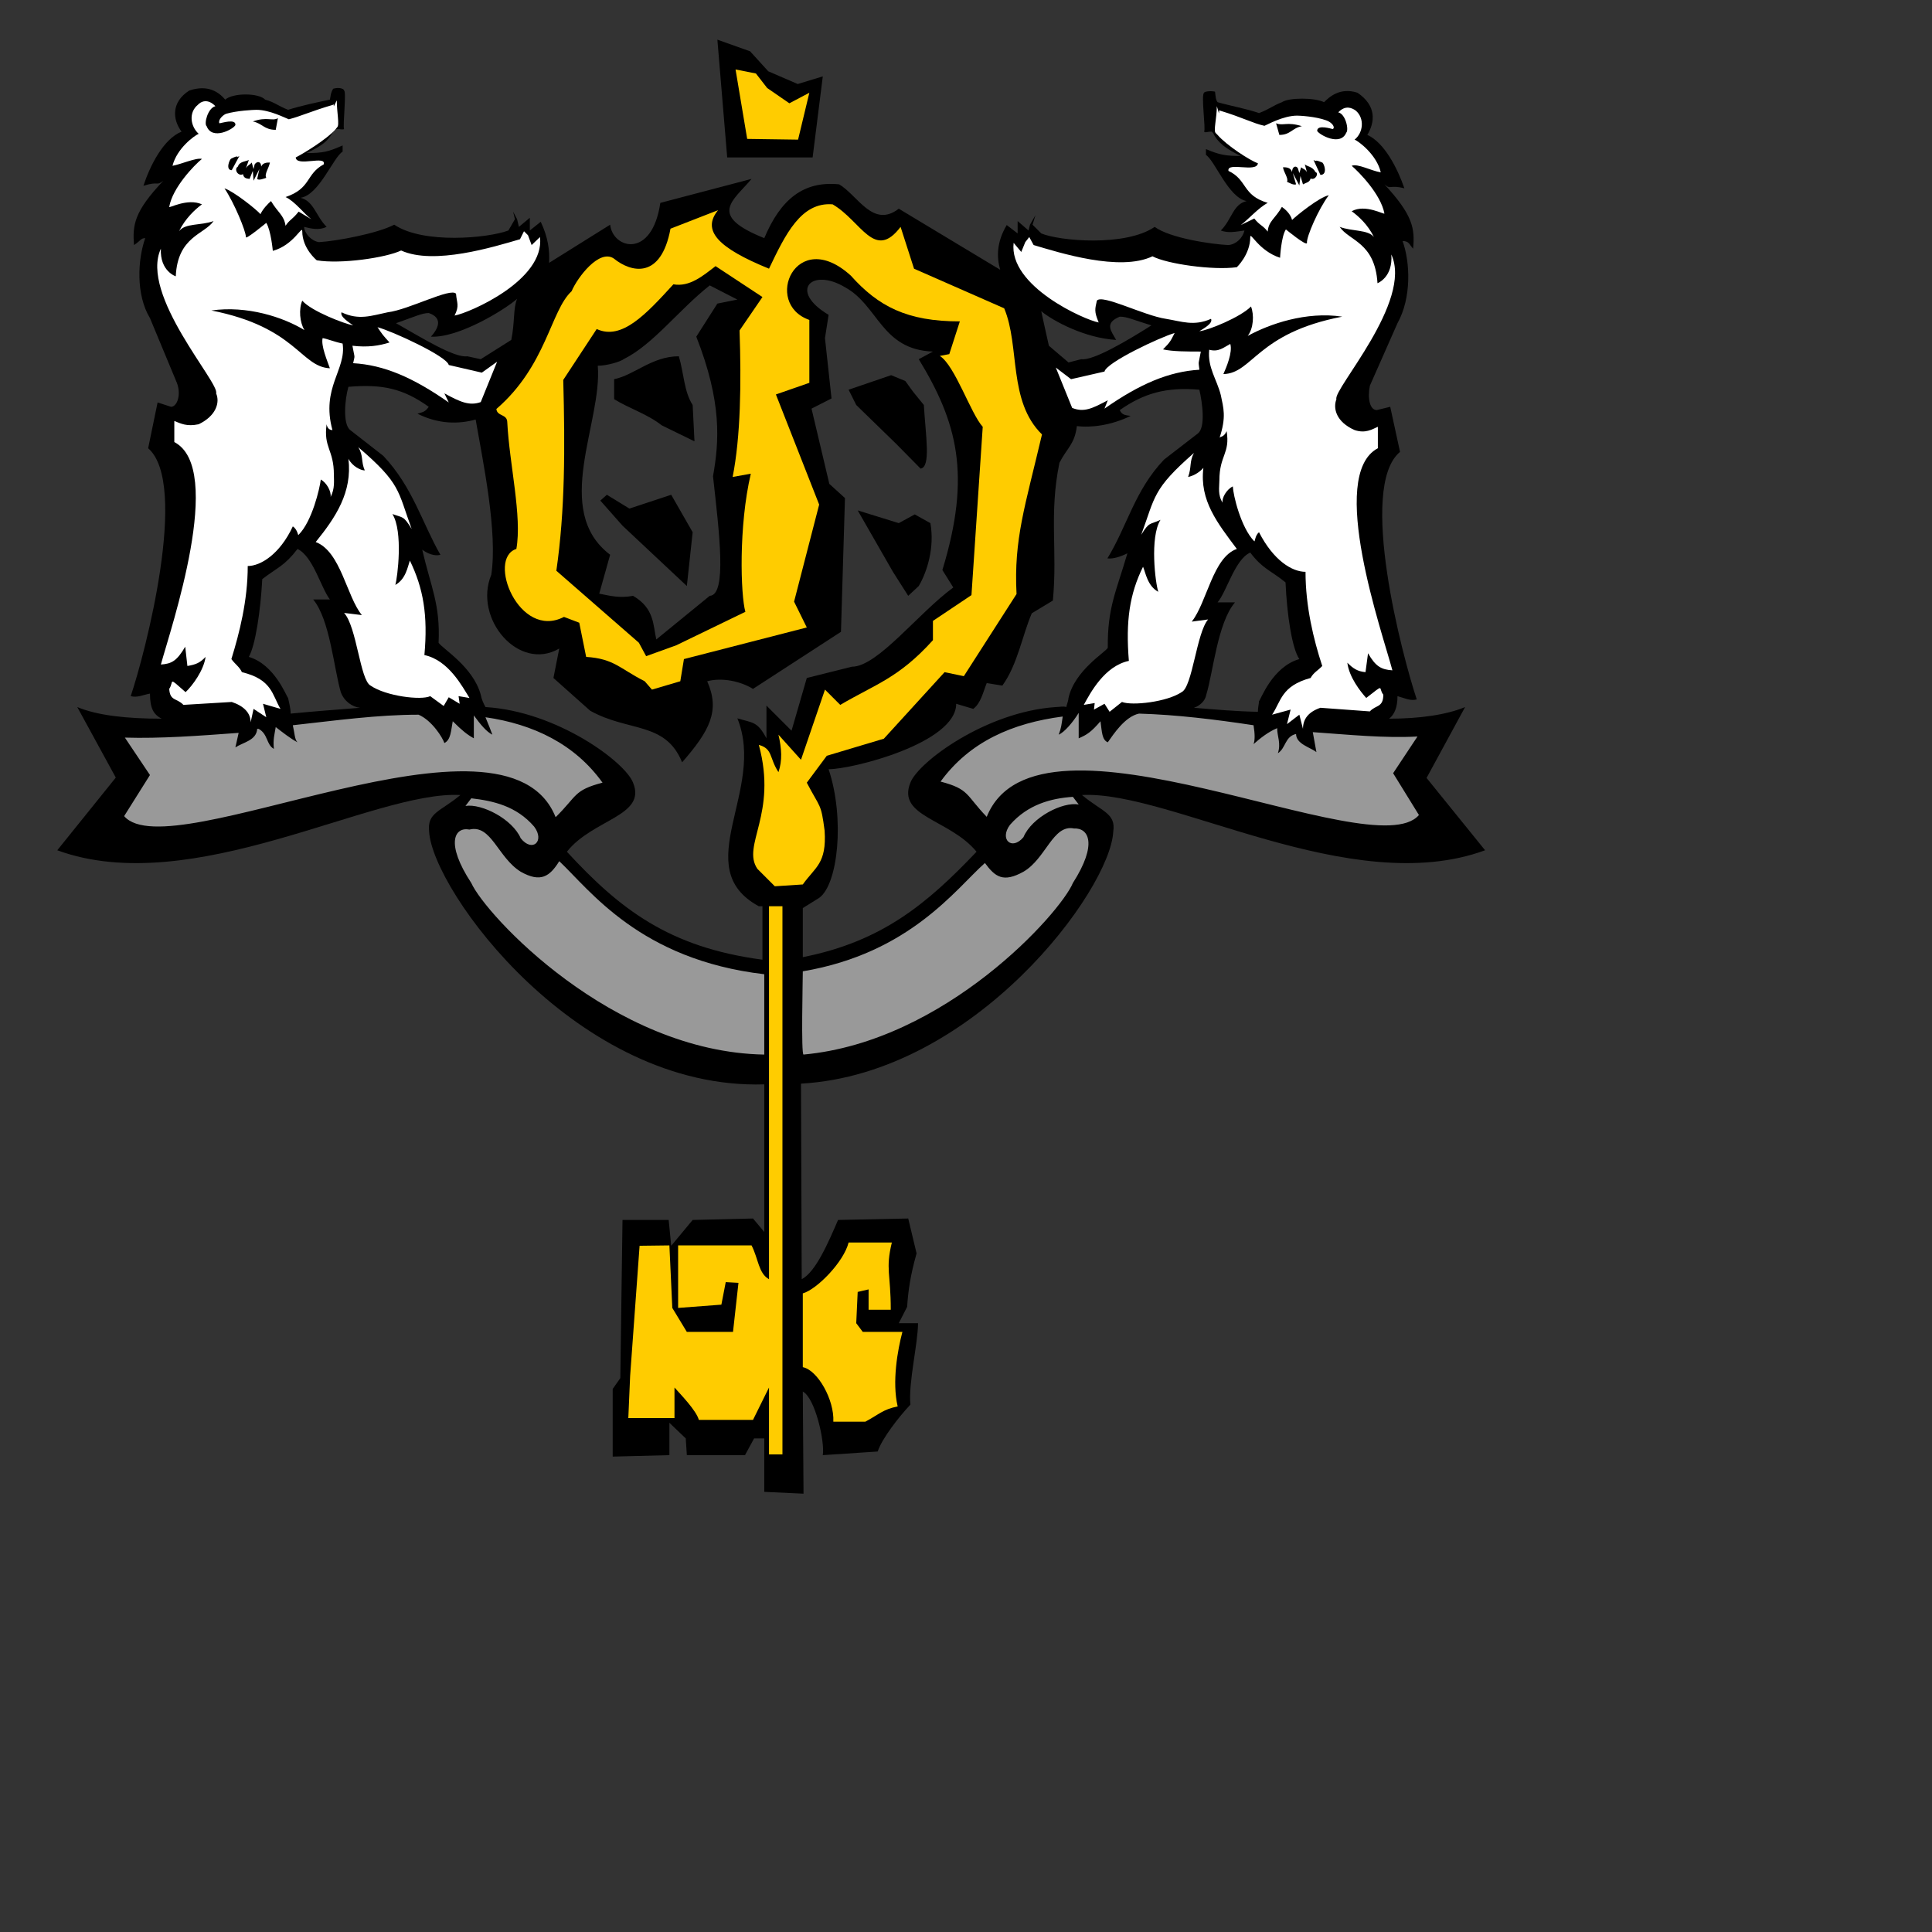 <svg id="city_ysah" data-name="ysah" xmlns="http://www.w3.org/2000/svg" width="52.5mm" height="52.5mm" viewBox="0 0 148.82 148.82">
    <rect x="0" y="0" width="148.82" height="148.82" fill="#333333" stroke="none"/>
    <g
       transform="matrix(0.028,0,0,0.028,-1190.097,-1190.444)"
       style="clip-rule:evenodd;fill-rule:evenodd;image-rendering:optimizeQuality;shape-rendering:geometricPrecision;text-rendering:geometricPrecision"
       id="ysah">
        <path
            class="fil2"
            d="m 44152,44149 30,-107 c -161,-122 -21,-364 -34,-520 25,0 62,-11 71,-18 81,-40 152,-136 237,-203 l 76,39 -55,11 -58,91 c 71,181 63,288 46,384 17,154 39,327 -9,329 l -147,120 c -9,-39 -5,-86 -64,-120 -37,7 -63,0 -93,-6 z m 1216,-777 c 6,28 13,60 21,95 l 54,46 35,-9 c 32,5 127,-51 193,-93 -50,-15 -66,-24 -87,-24 -44,18 -23,40 -10,64 -85,-5 -172,-51 -206,-79 z m -1442,-34 c -34,30 -161,108 -237,104 19,-21 35,-51 -6,-65 -18,0 -39,10 -90,28 72,41 161,96 196,91 l 37,8 84,-53 c 10,-48 5,-87 16,-113 z m -87,1123 c -5,-9 -11,-22 -13,-34 -21,-77 -106,-127 -116,-143 5,-106 -21,-152 -45,-256 13,10 34,19 50,14 -50,-87 -76,-186 -157,-272 l -91,-71 c -21,-16 -15,-85 -5,-119 94,-8 151,5 221,55 -10,14 -15,14 -31,19 58,29 113,29 160,16 20,115 61,310 43,427 -50,121 76,268 187,203 l -16,81 101,90 c 105,59 207,29 253,142 76,-87 105,-142 69,-223 41,-11 92,0 126,21 l 242,-157 11,-368 -43,-39 -49,-207 55,-28 -18,-166 10,-64 c -111,-66 -47,-131 45,-76 92,50 100,172 242,177 l -39,21 c 106,174 145,318 65,580 l 30,48 c -97,71 -208,218 -279,218 l -124,31 -42,145 -69,-69 0,90 c -25,-47 -37,-42 -80,-55 80,198 -136,411 59,517 l 10,0 0,147 c -258,-34 -393,-140 -538,-297 71,-90 220,-98 182,-190 -21,-56 -208,-196 -406,-208 z m -345,2 c -63,5 -129,10 -191,16 0,-16 -5,-32 -7,-43 -5,-5 -37,-92 -108,-113 18,-32 32,-124 37,-214 43,-33 61,-36 97,-83 43,21 64,106 89,139 l -46,0 c 46,55 57,190 76,255 9,25 32,41 53,43 z m 1943,-2 c 0,-4 5,-14 6,-25 17,-76 102,-126 108,-138 -1,-111 23,-154 54,-260 -18,9 -39,16 -55,14 55,-90 75,-187 156,-272 l 92,-71 c 23,-16 13,-86 5,-121 -92,-8 -153,10 -219,56 6,14 16,14 30,16 -53,26 -109,33 -148,28 -6,50 -27,60 -48,101 -29,142 -5,239 -18,379 l -58,35 c -26,60 -39,141 -81,199 l -43,-7 c -10,25 -16,55 -37,71 l -47,-14 c 0,108 -285,180 -351,180 45,135 26,317 -26,354 l -45,28 0,135 c 218,-43 342,-147 478,-290 -74,-90 -220,-96 -182,-190 21,-56 207,-195 400,-208 10,0 21,-3 29,0 z m 351,2 c 63,5 116,10 176,11 0,-13 3,-22 3,-29 5,-5 37,-95 111,-116 -20,-29 -34,-121 -38,-211 -42,-34 -63,-37 -97,-82 -42,18 -65,108 -90,137 l 48,0 c -48,56 -60,192 -79,254 -3,18 -19,31 -34,36 z m -1182,1442 -31,-37 -166,4 -59,71 -7,-71 -127,0 -6,435 -21,30 0,186 156,-4 0,-89 45,43 3,46 160,0 25,-46 28,0 0,147 108,5 -2,-281 c 34,18 61,138 55,175 l 151,-10 c 12,-36 58,-95 90,-129 -6,-59 21,-169 21,-224 l -53,0 23,-45 c 3,-45 9,-87 26,-147 l -23,-96 -193,4 c -26,60 -61,143 -100,163 l -2,-538 c 479,-27 851,-533 859,-693 8,-51 -31,-55 -86,-101 242,-13 739,288 1109,152 l -161,-199 106,-195 c -50,21 -124,32 -209,32 14,-11 23,-30 23,-62 19,5 35,14 53,9 -39,-117 -163,-584 -46,-681 l -27,-124 -37,9 c -19,0 -26,-32 -19,-67 l 76,-172 c 39,-70 35,-168 14,-226 18,0 18,9 29,21 5,-55 0,-92 -79,-177 19,16 13,0 55,11 -19,-55 -55,-126 -102,-147 21,-35 26,-80 -27,-116 -49,-16 -79,13 -92,26 -26,-13 -97,-13 -116,0 -26,10 -32,18 -63,30 -34,-12 -79,-20 -114,-30 -5,-7 -5,-13 -7,-29 -14,-3 -30,0 -30,3 -9,5 5,100 0,107 5,4 6,0 21,0 l 4,4 c 12,26 36,44 76,63 -40,0 -59,-3 -96,-19 l 0,16 c 25,16 62,118 112,127 -38,9 -40,50 -71,81 21,8 42,3 65,0 -5,21 -23,38 -44,40 -46,-2 -161,-19 -203,-50 -80,55 -262,39 -312,18 l -24,-24 8,-26 -15,26 -4,16 -30,-26 0,34 -30,-23 c -28,47 -28,88 -18,123 l -279,-168 c -71,55 -113,-37 -164,-67 -98,-10 -161,41 -206,148 -157,-63 -86,-102 -35,-163 l -251,66 c -23,156 -131,126 -138,60 l -168,105 c 2,-34 -3,-71 -23,-113 l -30,24 0,-35 -30,25 -5,-21 -11,-21 5,21 -18,31 c -56,21 -234,38 -314,-16 -46,24 -157,45 -207,48 -21,-3 -40,-24 -41,-42 20,5 41,10 62,0 -30,-30 -35,-71 -72,-80 51,-7 90,-111 116,-127 l 0,-17 c -39,17 -52,21 -100,21 48,-21 65,-39 76,-64 l 9,-2 c 10,0 15,2 19,0 -4,-9 7,-103 0,-106 0,-5 -14,-10 -30,-5 -7,11 -7,21 -9,30 -34,7 -81,17 -115,28 -28,-11 -37,-21 -63,-28 -18,-19 -89,-19 -110,0 -16,-19 -46,-43 -99,-25 -50,32 -46,80 -21,113 -50,20 -87,94 -105,149 44,-14 34,2 55,-14 -81,85 -85,122 -81,177 18,-11 18,-19 31,-19 -21,59 -26,156 13,220 l 74,178 c 13,34 0,66 -16,66 l -37,-12 -26,126 c 113,98 -8,564 -48,682 19,5 35,-4 53,-7 0,42 11,58 32,69 -97,0 -177,-9 -232,-32 l 106,194 -161,200 c 372,136 870,-165 1109,-152 -55,46 -92,48 -86,101 10,163 408,711 922,695 l 0,406 z m 232,-2317 117,-40 39,16 21,29 30,37 c 5,85 20,171 -9,175 l -66,-67 -111,-108 -21,-42 z m 25,332 113,35 44,-24 43,24 c 12,67 -9,134 -32,173 l -29,27 -42,-66 -97,-169 z m -628,-5 115,-38 59,103 -16,148 -177,-166 -61,-69 18,-16 62,38 z m -42,-356 c 55,-11 104,-63 178,-63 14,47 14,97 38,134 l 5,100 -90,-44 c -41,-32 -89,-46 -131,-72 l 0,-55 z m 284,-934 90,32 50,55 81,35 69,-21 -28,223 -235,0 -27,-324 z"
            id="path1072"
            style="fill:#000000" />
        <polygon
            class="fil3"
            points="44675,42800 44730,42771 44699,42900 44559,42898 44527,42707 44583,42718 44614,42758 "
            id="polygon1074"
            style="fill:#ffcc00" />
        <path
            class="fil12"
            d="m 43462,43778 c 11,92 -35,161 -90,229 69,26 85,150 127,201 l -49,-6 c 35,38 44,185 73,200 42,29 139,41 164,29 l 37,27 14,-24 30,18 -3,-21 30,5 c -19,-30 -57,-104 -124,-118 10,-110 -3,-184 -40,-260 -6,17 -11,51 -40,67 6,-20 22,-147 -8,-195 30,11 30,4 53,41 -39,-106 -29,-124 -147,-225 15,24 7,39 18,64 -11,0 -34,-11 -45,-32 z m 11,-311 c 7,39 7,23 2,48 85,5 164,39 263,108 l -12,-25 c 44,24 69,35 100,24 l 45,-111 -42,30 -91,-21 c -5,-24 -155,-93 -196,-104 14,21 14,21 33,42 -28,9 -60,14 -102,9 z m -27,-6 c -24,-5 -42,-13 -55,-15 -5,21 13,63 20,83 -81,-4 -92,-113 -326,-159 98,-14 197,18 256,54 -13,-21 -16,-58 -6,-81 25,29 117,64 140,68 -11,-8 -37,-24 -32,-36 48,23 83,9 127,0 58,-7 174,-69 188,-51 2,26 10,32 -4,60 40,-7 249,-97 235,-216 l -23,22 -10,-27 -11,-11 -11,22 c -72,21 -237,72 -327,31 -42,20 -166,38 -232,27 0,0 -40,-32 -40,-80 0,-18 -23,38 -81,54 0,0 -5,-56 -18,-77 0,0 -58,48 -56,39 0,-16 -32,-94 -59,-134 25,8 88,58 99,71 7,-15 21,-29 29,-36 19,32 36,39 40,68 12,-18 18,-16 36,-39 l 35,21 c -19,-14 -46,-50 -71,-61 71,-24 55,-63 105,-90 8,-26 -75,8 -77,-19 18,-9 85,-49 110,-78 l 4,-5 c 7,-6 -1,-41 -1,-74 l -8,16 c 0,10 0,-11 -2,-4 -64,19 -90,32 -122,40 -9,-3 -52,-26 -89,-26 -8,0 -53,2 -84,11 -11,5 -22,18 -18,26 5,0 46,-14 44,5 -5,11 -64,43 -79,3 -8,-6 3,-50 24,-55 -21,-22 -40,-13 -48,-4 -26,21 -21,59 2,80 -12,5 -60,40 -72,88 23,-4 65,-23 81,-19 -21,17 -81,79 -90,132 -2,5 50,-25 90,-7 -19,14 -46,39 -63,74 17,-23 60,-15 95,-28 -25,37 -99,42 -104,152 0,0 -44,-14 -41,-76 -59,127 163,370 152,398 11,25 0,62 -48,85 -33,7 -49,-2 -67,-9 l 0,58 c 140,73 -9,510 -37,612 30,-2 44,-10 67,-49 l 6,53 c 24,-4 35,-9 50,-25 -5,37 -36,79 -55,97 -50,-44 -31,-30 -45,-9 2,34 21,25 39,44 l 133,-8 c 33,11 52,30 52,56 l 8,-37 35,23 -9,-37 48,14 c -23,-39 -23,-81 -106,-101 -7,-15 -18,-21 -29,-36 22,-71 45,-161 45,-256 35,0 88,-32 124,-109 14,9 14,28 16,23 37,-37 58,-127 61,-152 16,9 29,32 27,48 12,-23 9,-45 9,-61 0,-70 -29,-74 -20,-139 2,12 9,16 16,16 -32,-117 39,-166 28,-238 z m -305,-477 21,-39 c -11,7 2,-5 -22,7 -5,1 -17,32 1,32 z m 95,21 c -6,-10 7,-26 10,-42 -8,0 -19,0 -24,11 0,-14 -11,-16 -18,-6 l -3,13 -5,-18 c -6,7 -11,7 -16,16 l 8,-23 c -8,4 -26,4 -30,18 -12,7 0,28 14,21 2,12 11,12 18,13 l 9,-22 2,27 16,-32 -6,27 c 4,5 19,-1 25,-3 z m 26,-132 6,-32 c -16,9 -30,-5 -69,9 26,5 31,23 63,23 z"
            id="path1076"
            style="fill:#ffffff" />
        <path
            class="fil3"
            d="m 44364,44291 190,-92 c -13,-46 -19,-235 15,-380 l -50,9 c 22,-111 24,-258 19,-403 l 63,-92 -129,-85 c -34,26 -71,58 -116,50 -75,82 -142,155 -211,123 l -92,140 c 5,188 5,359 -19,525 l 227,198 20,37 83,-30 z m 21,38 -10,61 -78,23 -20,-23 c -69,-35 -84,-62 -161,-67 l -19,-94 -42,-16 c -124,64 -213,-161 -131,-187 16,-90 -19,-232 -25,-348 0,-24 -28,-16 -30,-37 138,-119 149,-271 207,-324 16,-38 76,-117 116,-90 48,39 130,58 156,-82 l 131,-51 c -46,56 0,104 140,161 45,-94 88,-184 175,-177 79,46 115,157 187,62 l 37,115 248,109 c 44,105 10,255 104,347 -46,196 -78,288 -70,439 l -145,226 -53,-11 -167,183 -157,47 -55,74 c 37,71 39,55 49,132 6,91 -26,100 -60,148 l -77,5 -48,-48 c -44,-65 56,-150 4,-341 39,11 28,35 54,75 11,-32 9,-64 0,-103 l 62,69 66,-193 42,42 c 99,-58 161,-74 255,-178 l 0,-53 106,-71 31,-463 c -33,-36 -76,-168 -118,-195 l 26,-5 29,-90 c -145,0 -224,-41 -300,-126 -151,-137 -243,77 -114,122 l 0,173 -92,32 119,303 -69,267 35,71 -338,87 z"
            id="path1078"
            style="fill:#ffcc00" />
        <path
            class="fil3"
            d="m 44619,45009 37,0 0,1508 -37,0 0,-184 -44,89 -149,0 c -7,-26 -51,-71 -67,-89 l 0,84 -127,0 5,-116 26,-358 82,-1 8,172 40,66 127,0 15,-135 -35,-2 -12,62 -119,9 0,-172 202,0 c 19,37 19,77 48,93 l 0,-1026 z m 93,1065 c 39,-11 113,-87 126,-140 l 119,0 c -18,74 -3,85 -3,185 l -61,0 0,-56 -30,7 -4,86 18,24 109,0 c -13,49 -29,137 -13,205 -40,8 -50,21 -89,42 l -88,0 c 3,-60 -43,-142 -84,-150 l 0,-203 z"
            id="path1080"
            style="fill:#ffcc00" />
        <path
            class="fil12"
            d="m 45807,43483 c -7,39 -7,23 -4,50 -84,5 -164,39 -261,107 l 9,-23 c -43,23 -66,34 -98,21 l -45,-111 42,32 92,-21 c 5,-25 154,-95 193,-106 -11,21 -11,24 -32,45 26,6 67,6 104,6 z m 7,320 c -14,16 -32,23 -42,25 10,-27 3,-42 16,-66 -114,100 -106,119 -145,225 23,-37 23,-27 53,-41 -30,48 -14,175 -6,198 -30,-16 -35,-53 -42,-69 -37,75 -48,149 -39,259 -67,14 -106,88 -124,121 l 30,-5 -2,18 29,-16 14,22 34,-27 c 28,11 124,0 164,-27 30,-14 41,-163 73,-200 l -45,6 c 42,-53 58,-177 124,-200 -53,-71 -103,-133 -92,-223 z m 48,-200 c -11,-44 -37,-76 -32,-125 26,7 39,-6 58,-16 7,23 -11,65 -19,83 81,-2 92,-113 327,-158 -99,-15 -200,20 -260,53 16,-21 18,-58 9,-81 -28,29 -118,66 -142,68 13,-8 38,-22 32,-34 -47,21 -81,7 -124,0 -61,-9 -176,-69 -190,-50 -5,23 -8,29 5,60 -39,-7 -248,-100 -234,-219 l 21,25 11,-27 11,-14 12,22 c 71,21 237,74 327,31 40,21 166,39 232,30 0,0 37,-35 37,-83 0,-16 23,38 82,57 0,0 3,-59 16,-78 0,0 58,48 58,37 -2,-16 32,-94 60,-131 -26,5 -90,57 -101,68 -4,-16 -18,-29 -28,-36 -18,32 -37,39 -39,68 -14,-18 -21,-16 -37,-36 l -37,18 c 19,-14 49,-48 74,-61 -71,-21 -55,-63 -108,-88 -5,-26 78,6 81,-21 -21,-7 -86,-49 -111,-78 l -5,-5 c -7,-6 3,-41 3,-74 l 5,17 c 2,9 0,-10 3,-5 63,19 91,35 123,42 6,-2 51,-28 90,-28 6,0 50,2 80,13 15,5 26,19 18,24 -2,0 -43,-14 -43,5 6,11 64,43 80,5 8,-8 -2,-52 -22,-56 20,-21 38,-12 48,-5 25,21 21,61 -3,80 12,5 61,42 72,90 -26,-4 -64,-25 -80,-18 20,17 80,78 90,131 1,5 -52,-27 -90,-6 18,13 45,37 61,71 -16,-21 -60,-15 -94,-28 26,39 97,42 104,155 0,0 43,-16 38,-79 60,129 -161,371 -151,398 -10,26 0,63 50,85 30,10 48,-2 64,-9 l 0,59 c -140,74 13,509 40,611 -30,-2 -46,-10 -67,-47 l -7,52 c -22,-2 -34,-10 -50,-26 5,40 36,79 52,97 53,-41 32,-28 47,-9 0,36 -21,28 -37,46 l -136,-10 c -32,11 -48,30 -48,58 l -10,-39 -34,26 10,-40 -51,14 c 25,-37 25,-79 106,-101 8,-15 21,-21 32,-33 -24,-73 -46,-164 -46,-259 -37,0 -88,-31 -128,-109 -11,9 -11,27 -13,25 -37,-38 -58,-127 -59,-151 -17,8 -31,32 -28,45 -14,-22 -9,-43 -9,-61 0,-70 30,-74 20,-136 -9,20 -20,13 -20,20 20,-60 11,-84 4,-119 l 0,0 z m 274,-606 -19,-41 c 13,7 -2,-4 24,7 5,2 16,34 -5,34 z m -92,19 c 5,-9 -9,-26 -11,-40 8,0 21,0 25,13 0,-15 11,-19 16,-10 l 4,13 5,-16 c 5,5 12,5 16,14 l -6,-22 c 6,6 22,6 29,21 11,3 0,24 -13,18 -3,11 -12,11 -21,16 l -7,-23 -3,26 -18,-34 9,31 c -7,3 -20,-5 -25,-7 z m -21,-129 -9,-32 c 19,8 30,-5 71,8 -27,5 -31,24 -62,24 z"
            id="path1082"
            style="fill:#ffffff" />
        <path
            class="fil4"
            d="m 43839,44489 c 132,19 246,74 322,180 -80,21 -69,36 -129,95 -138,-346 -1061,145 -1187,-3 l 71,-113 -69,-103 c 99,3 204,-5 313,-13 l -9,40 c 21,-14 58,-19 60,-51 3,0 3,0 4,0 26,14 21,44 42,55 -3,-25 2,-41 5,-60 18,14 41,32 60,42 -8,-7 -8,-26 -13,-47 118,-13 233,-29 346,-29 37,16 66,63 71,78 18,-9 18,-34 23,-60 26,26 40,37 58,47 l 0,-63 c 19,26 35,45 51,53 -5,-13 -10,-27 -19,-48 z m 2276,41 c 100,7 197,17 288,12 l -67,101 71,115 c -126,148 -1049,-343 -1189,5 -58,-60 -47,-76 -127,-97 80,-110 198,-161 336,-179 -3,21 -4,32 -11,50 16,-7 39,-34 55,-60 l 0,70 c 23,-10 34,-17 60,-47 4,30 4,51 20,58 15,-21 47,-71 86,-79 103,3 209,16 315,32 4,24 4,42 0,52 17,-15 39,-33 65,-44 0,23 11,41 2,69 22,-14 19,-46 50,-53 0,28 40,37 56,50 l -10,-55 z m -796,289 c 23,-55 108,-98 152,-90 l -16,-21 c -60,4 -124,21 -173,77 -30,40 5,72 37,34 z m -605,598 c 391,-36 707,-390 741,-472 69,-108 43,-152 3,-150 -58,-12 -77,83 -139,119 -56,31 -78,14 -106,-24 -80,71 -206,248 -501,298 0,24 -5,229 2,229 z m -108,0 c -419,-7 -767,-385 -806,-472 -72,-110 -46,-155 -5,-147 60,-15 78,77 141,116 55,31 80,13 106,-29 85,80 222,271 564,311 l 0,221 z m -670,-595 c -23,-53 -107,-96 -152,-89 l 16,-21 c 60,7 124,21 173,78 30,40 -5,72 -37,32 z"
            id="path1084"
            style="fill:#999999" />
    </g>
</svg>